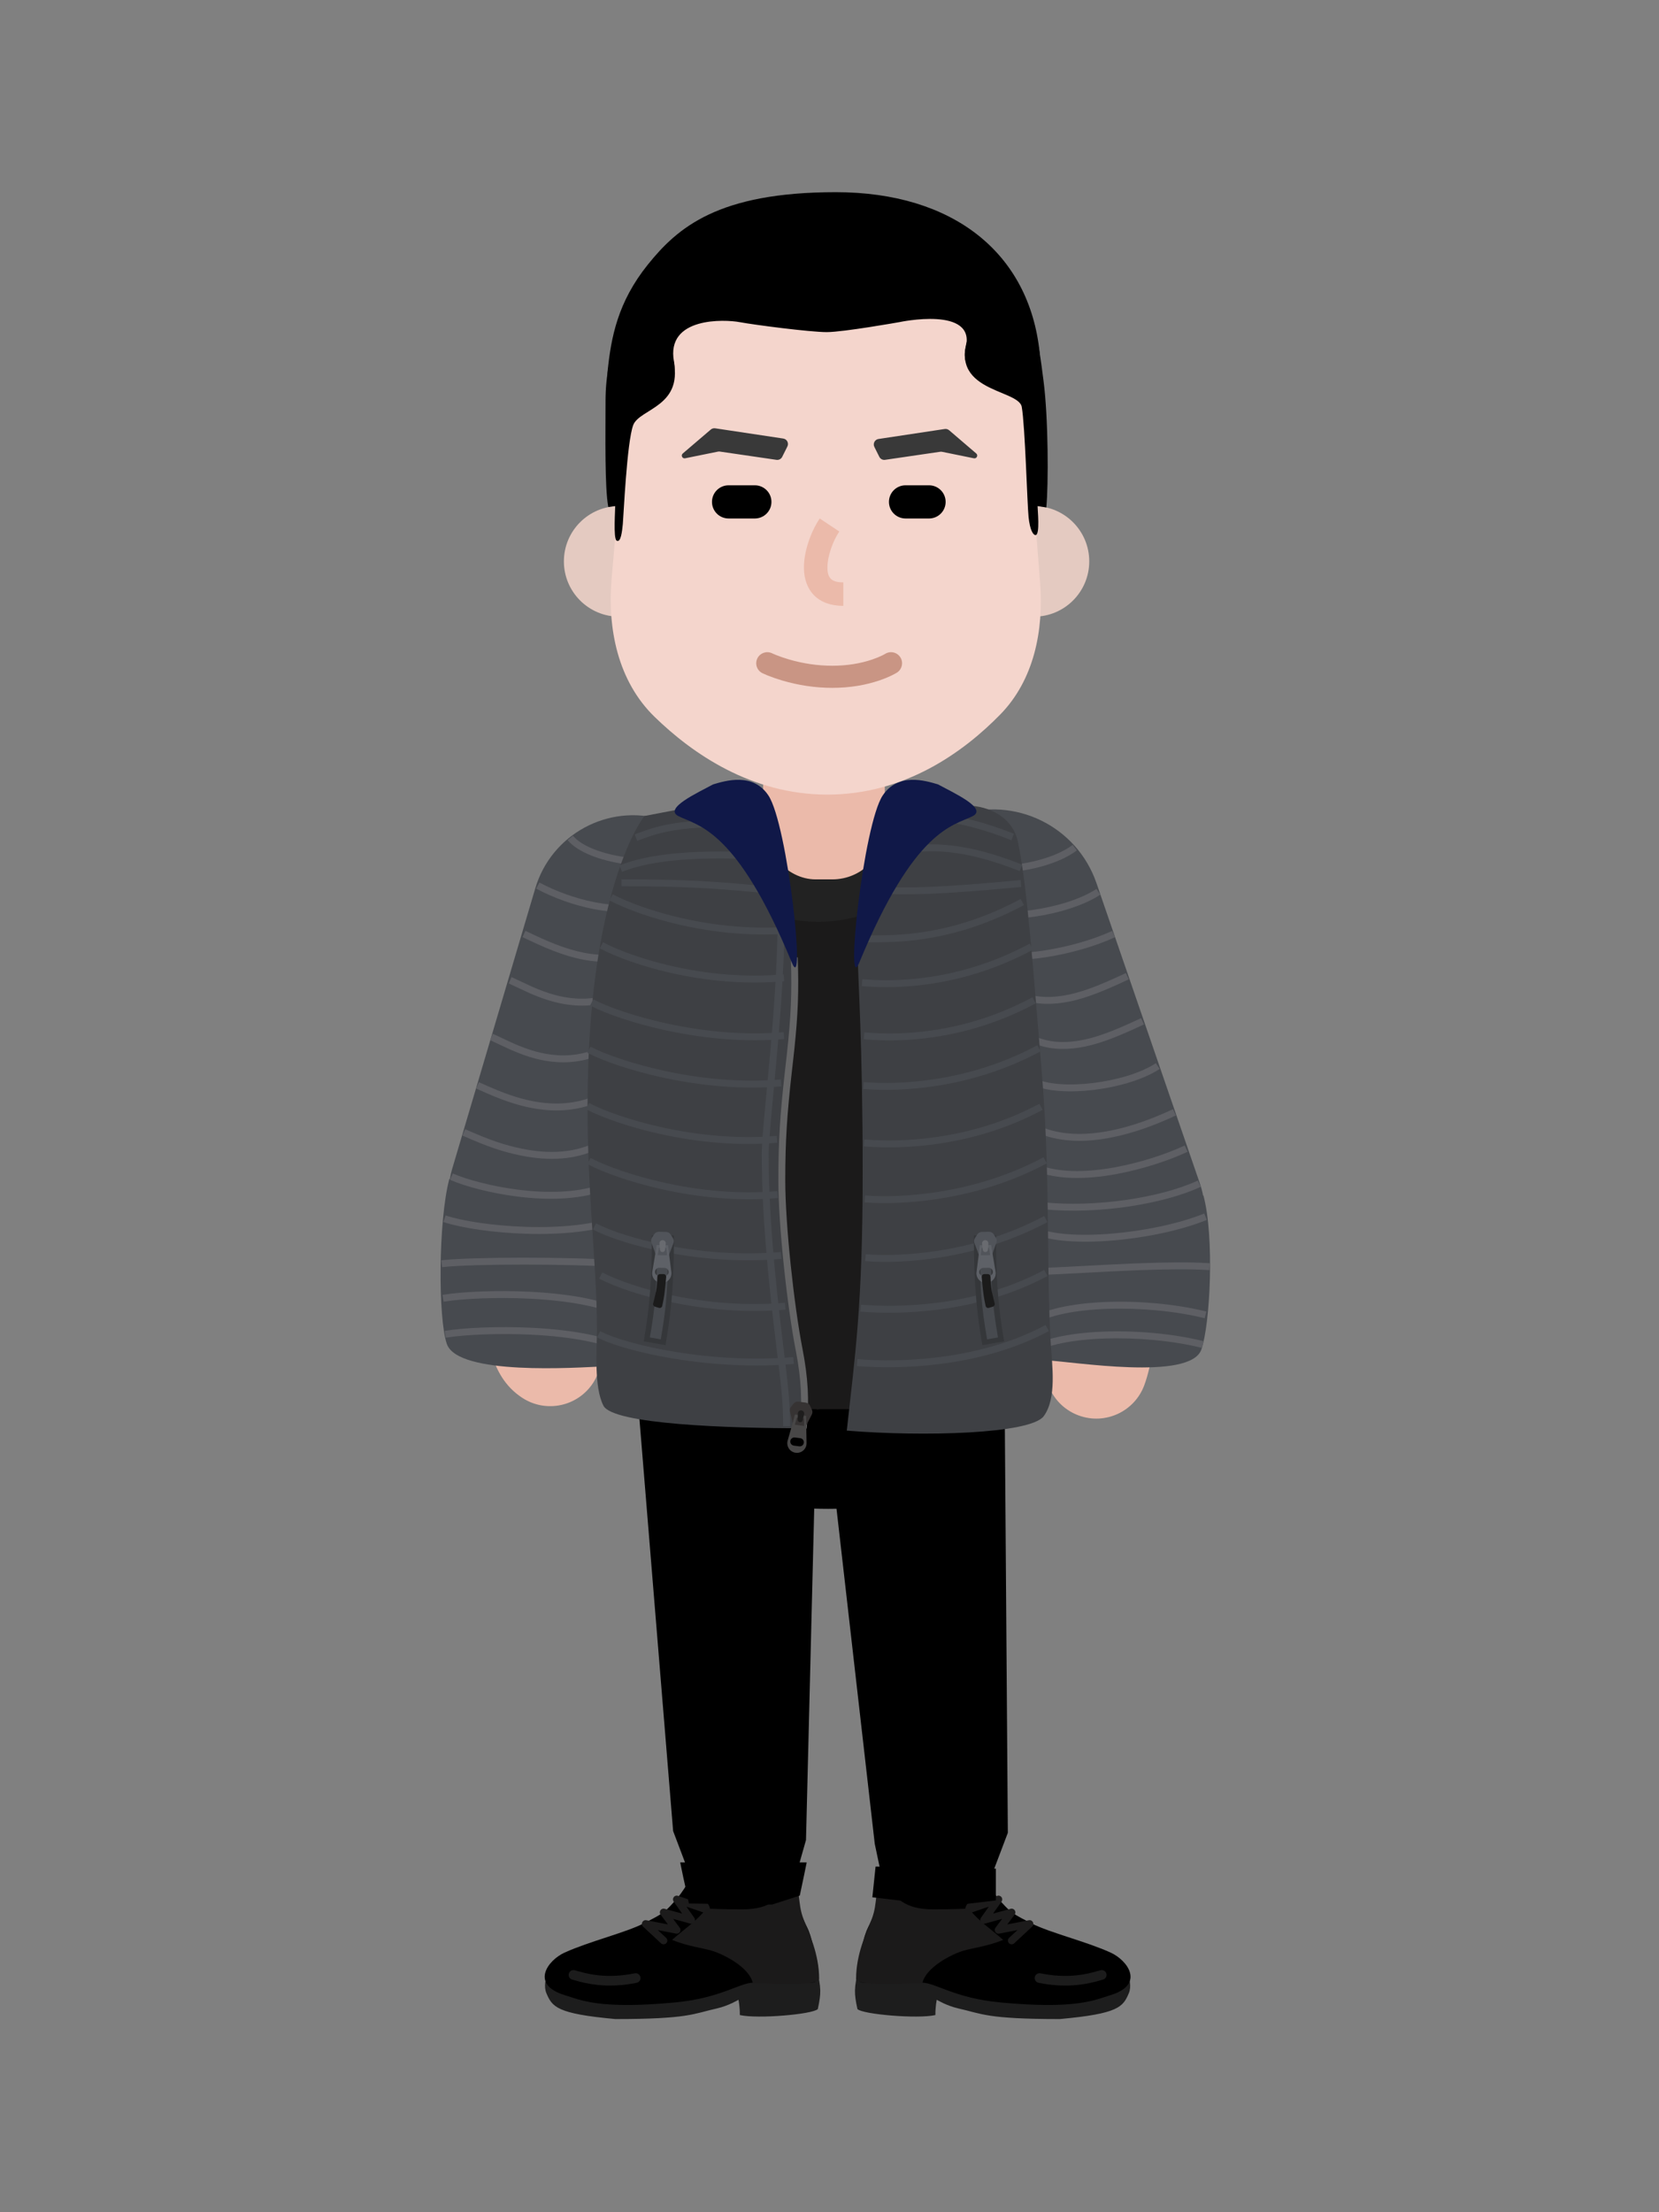 <svg xmlns="http://www.w3.org/2000/svg" width="1200" height="1600" viewBox="0 0 1200 1600" id="character">
  <rect x="0" y="0" width="1200" height="1600" fill="#808080" stroke="none"/>
  <g id="gee_me_079" fill="none" fill-rule="evenodd" stroke="none" stroke-width="1">
    <g transform="translate(305 139)">
      <g id="lower-limb" fill-rule="nonzero" transform="translate(89 821.977)">
        <g id="Group-6" transform="translate(0 399.686)">
          <path id="Path" fill="#1D1D1D" d="M1.177,80.797 C-0.701,76.327 0.65,70.207 1.702,68.537 C2.753,66.877 130.449,59.207 130.449,59.207 C151.644,57.547 193.655,50.547 196.559,62.597 C200.15,77.507 199.986,80.877 197.538,92.417 C193.621,96.267 154,99.627 141.153,96.747 C141.153,90.007 140.153,85.687 140.153,85.687 C140.153,85.687 132.992,90.047 124.591,91.937 C107.456,95.787 104.175,99.627 51.101,99.627 C8.534,95.777 5.381,90.787 1.177,80.797 Z"></path>
          <path id="Path" fill="#000" d="M139.279,15.947 C149.929,16.087 166.192,12.717 175.042,0.887 C175.821,-0.153 177.364,-0.323 178.268,0.617 C186.278,8.897 181.1,4.177 184.304,18.367 C187.46,32.347 190.126,30.347 193.283,43.337 C195.468,52.327 202.547,73.297 193.283,73.297 L151.028,73.297 C141.031,73.297 127.529,84.467 94.238,87.607 C38.976,92.817 25.471,85.687 14.437,82.317 C-10.669,74.657 2.072,57.137 14.437,51.537 C32.551,43.337 58.512,37.177 71.717,30.377 C82,25.087 85.531,23.447 90.811,17.877 C97.567,10.747 100.422,6.207 102.561,2.657 C103.464,1.167 105.832,1.517 106.788,2.977 C112.618,11.887 129.446,15.827 139.279,15.947 Z"></path>
          <path id="Path" fill="#1C1B1B" d="M104.864,4.36 C106.168,3.756 107.706,4.28 108.38,5.527 L108.457,5.68 C108.828,6.483 109.579,7.48 110.737,8.712 L111.212,9.21 C111.542,9.548 111.904,9.908 112.341,10.334 L115.145,13.045 C116.111,13.994 116.522,14.442 117.143,15.173 C118.698,17.004 119.558,18.61 119.558,20.387 C119.558,22.188 117.839,23.47 116.133,22.997 L115.973,22.947 L102.521,18.335 L108.213,26.418 C109.644,28.45 107.812,31.142 105.438,30.625 L105.283,30.587 L92.891,27.18 L97.668,33.565 C99.118,35.505 97.487,38.197 95.14,37.87 L94.983,37.844 L81.787,35.274 L87.835,40.893 C88.885,41.869 88.987,43.482 88.098,44.579 L87.976,44.719 C87.001,45.769 85.388,45.87 84.291,44.981 L84.151,44.86 L71.158,32.79 C69.203,30.974 70.779,27.761 73.358,28.123 L73.517,28.15 L89.129,31.188 L83.825,24.098 C82.313,22.076 84.145,19.302 86.556,19.828 L86.711,19.867 L99.442,23.366 L93.287,14.625 C91.807,12.524 93.811,9.77 96.226,10.459 L96.378,10.506 L109.32,14.943 L108.544,14.193 C107.921,13.586 107.432,13.095 106.965,12.603 L106.791,12.419 C105.27,10.8 104.208,9.389 103.543,7.953 C102.916,6.596 103.507,4.988 104.864,4.36 Z"></path>
          <path id="Path" fill="#FFF" fill-opacity=".11" d="M17.47,66.737 C18.011,64.881 19.954,63.815 21.81,64.357 L23.298,64.785 C29.357,66.509 33.68,67.44 39.148,68.006 C47.172,68.837 55.681,68.455 65.118,66.555 C67.013,66.174 68.859,67.401 69.24,69.296 C69.622,71.191 68.395,73.036 66.5,73.418 C56.364,75.458 47.146,75.872 38.428,74.969 C32.015,74.305 27.084,73.186 19.85,71.077 C17.995,70.536 16.929,68.593 17.47,66.737 Z"></path>
          <path id="Path" fill="#1B1A1A" d="M92.094,42.397 C101.886,33.747 109.167,29.417 117,19.797 C121.243,19.797 126.844,20.277 143,20.277 C164.052,20.277 169.632,11.617 178.934,1.527 C186,5.847 182.361,14.987 187.257,27.487 C191.174,37.497 198.517,52.497 198.517,70.777 C195.09,76.547 161.309,73.657 150.539,73.657 C148.091,62.117 129,52.497 120.5,50.097 C113.039,47.987 104.334,47.207 92.094,42.397 Z"></path>
        </g>
        <g id="Group-5" transform="translate(224.419 399.686)">
          <path id="Path" fill="#1D1D1D" d="M198.147,80.797 C200.025,76.327 198.673,70.207 197.621,68.537 C196.57,66.877 68.874,59.207 68.874,59.207 C47.679,57.547 5.668,50.547 2.764,62.597 C-0.827,77.507 -0.663,80.877 1.785,92.417 C5.702,96.267 45.323,99.627 58.17,96.747 C58.17,90.007 59.17,85.687 59.17,85.687 C59.17,85.687 66.331,90.047 74.732,91.937 C91.867,95.787 95.148,99.627 148.222,99.627 C190.789,95.777 193.943,90.787 198.147,80.797 Z"></path>
          <path id="Path" fill="#000" d="M60.045,15.947 C49.394,16.087 33.131,12.717 24.281,0.887 C23.502,-0.153 21.959,-0.323 21.055,0.617 C13.046,8.897 18.223,4.177 15.02,18.367 C11.863,32.347 9.197,30.347 6.041,43.337 C3.855,52.327 -3.224,73.297 6.041,73.297 L48.295,73.297 C58.292,73.297 71.794,84.467 105.085,87.607 C160.348,92.817 173.852,85.687 184.886,82.317 C209.992,74.657 197.251,57.137 184.886,51.537 C166.772,43.337 140.811,37.177 127.606,30.377 C117.323,25.087 113.792,23.447 108.513,17.877 C101.756,10.747 98.902,6.207 96.762,2.657 C95.859,1.167 93.491,1.517 92.535,2.977 C86.705,11.887 69.877,15.827 60.045,15.947 Z"></path>
          <path id="Path" fill="#1C1B1B" d="M90.867,5.68 C91.494,4.323 93.103,3.732 94.46,4.36 C95.817,4.988 96.408,6.596 95.78,7.953 C95.163,9.287 94.203,10.598 92.852,12.075 L92.533,12.419 C92.011,12.974 91.48,13.51 90.779,14.193 L90.002,14.943 L102.946,10.506 C105.377,9.672 107.461,12.366 106.125,14.493 L106.037,14.625 L99.88,23.366 L112.613,19.867 C115.047,19.197 116.961,21.916 115.59,23.968 L115.498,24.098 L110.194,31.188 L125.806,28.15 C128.425,27.64 130.093,30.806 128.281,32.677 L128.166,32.79 L115.173,44.86 C114.078,45.877 112.365,45.814 111.347,44.719 C110.372,43.669 110.39,42.053 111.357,41.024 L111.488,40.893 L117.537,35.274 L104.341,37.844 C101.963,38.306 100.249,35.667 101.564,33.696 L101.656,33.565 L106.431,27.18 L94.041,30.587 C91.644,31.245 89.731,28.61 91.022,26.552 L91.11,26.418 L96.802,18.335 L83.35,22.947 C81.647,23.531 79.876,22.321 79.771,20.554 L79.766,20.387 C79.766,18.703 80.537,17.174 81.941,15.46 L82.353,14.971 C82.912,14.319 83.348,13.857 84.321,12.906 L86.982,10.334 C87.638,9.695 88.124,9.205 88.587,8.712 C89.662,7.568 90.386,6.626 90.781,5.855 L90.867,5.68 Z"></path>
          <path id="Path" fill="#FFF" fill-opacity=".11" d="M177.514,64.357 C179.37,63.815 181.313,64.881 181.854,66.737 C182.395,68.593 181.329,70.536 179.473,71.077 C172.24,73.186 167.308,74.305 160.896,74.969 C152.177,75.872 142.96,75.458 132.824,73.418 C130.929,73.036 129.702,71.191 130.083,69.296 C130.465,67.401 132.31,66.174 134.205,66.555 C143.643,68.455 152.152,68.837 160.175,68.006 C166.081,67.395 170.651,66.357 177.514,64.357 Z"></path>
          <path id="Path" fill="#1B1A1A" d="M107.229,42.397 C97.437,33.747 90.156,29.417 82.323,19.797 C78.08,19.797 72.479,20.277 56.323,20.277 C35.271,20.277 29.691,11.617 20.389,1.527 C13.323,5.847 16.962,14.987 12.066,27.487 C8.15,37.497 0.806,52.497 0.806,70.777 C4.233,76.547 38.014,73.657 48.784,73.657 C51.232,62.117 70.323,52.497 78.823,50.097 C86.284,47.987 94.99,47.207 107.229,42.397 Z"></path>
        </g>
        <ellipse id="Oval" cx="205.002" cy="94.158" fill="#000" rx="100.994" ry="36.148"></ellipse>
        <polygon id="Path" fill="#000" points="63.18 0 198.18 0 189 369.813 181 398.023 104.5 394.023 92.886 363.323"></polygon>
        <polygon id="Path" fill="#000" points="196.895 6.021 332.352 6.021 335 364.603 324 393.603 246 407.023 238.739 372.603"></polygon>
        <polygon id="Path" fill="#000" points="98 386.023 189.5 386.023 187.824 394.253 184.5 410.023 164.5 416.503 104.324 415.753 103.324 411.253 102 404.753 100.324 397.253"></polygon>
        <polygon id="Path" fill="#000" points="239.324 389.023 326.324 390.523 326.324 404.023 326.324 413.523 303 416.273 280 416.273 237 411.273"></polygon>
      </g>
      <g id="upper-limb" transform="translate(.676 378.01)">
        <path id="Path" fill="#EBBAAA" fill-rule="nonzero" d="M91.083 203.093C100.378 184.895 122.666 177.678 140.864 186.974 158.88 196.176 166.134 218.112 157.258 236.207L156.984 236.755C144.097 261.984 130.492 312.837 123.387 362.067L123.173 363.558C119.796 387.382 118.267 408.732 118.798 424.395L118.825 425.149C119.041 430.726 119.517 435.224 120.122 438.334L120.18 438.63 120.212 438.666C130.719 450.695 132.533 468.614 123.625 482.732L123.294 483.247C112.112 500.35 89.181 505.15 72.078 493.967 59.856 485.976 53.174 474.296 49.25 460.038 46.715 450.829 45.351 440.193 44.88 428.003 44.081 407.293 45.901 381.422 49.906 353.171 58 296.076 73.698 237.128 91.083 203.093ZM423.868 164.961C441.666 154.921 464.233 161.21 474.273 179.008 497.97 221.017 515.462 280.371 524.491 342.406 533.089 401.479 532.913 454.901 522.097 484.645 515.113 503.849 493.884 513.756 474.68 506.772 455.668 499.859 445.768 478.983 452.348 459.932L452.552 459.355C458.085 444.141 458.228 400.915 451.263 353.065 443.518 299.857 428.711 249.342 410.377 216.36L409.82 215.366C399.78 197.568 406.07 175.001 423.868 164.961Z"></path>
        <rect id="Rectangle" width="109.872" height="16.687" x="78.722" y="187.101" fill="#F1EDED" fill-rule="nonzero" transform="rotate(18 133.658 195.444)"></rect>
        <rect id="Rectangle" width="109.872" height="16.687" x="387.303" y="209.719" fill="#F1EDED" fill-rule="nonzero" transform="rotate(162 442.239 218.062)"></rect>
        <path id="Path" fill="#1B1A1A" fill-rule="nonzero" d="M155.279,125.707 C156.114,91.291 212.418,58.817 246.824,57.693 L298.395,59.751 C304.94,59.545 311.495,59.885 317.979,60.782 L396.386,71.625 C430.977,76.408 455.59,107.68 452.106,142.426 L437.274,290.314 L444.716,502.189 C444.788,504.003 358.54,502.282 356.726,502.189 L218.071,502.189 L139.262,490.294 C137.52,490.202 136.19,488.686 136.334,486.944 L151.733,271.895 L155.279,125.707 Z"></path>
        <path id="Path" fill="#222" fill-rule="nonzero" d="M286.324,149.693 C326.088,149.693 358.324,127.979 358.324,101.193 C358.324,74.407 326.088,52.693 286.324,52.693 C246.559,52.693 214.324,74.407 214.324,101.193 C214.324,127.979 246.559,149.693 286.324,149.693 Z"></path>
        <rect id="Rectangle" width="88" height="119" x="246.324" y="0" fill="#EBBAAA" fill-rule="nonzero" rx="37.911"></rect>
        <rect id="Rectangle" width="147.712" height="359.643" x="48.355" y="68.264" fill="#474A4F" fill-rule="nonzero" rx="73.856" transform="rotate(16.5 122.211 248.086)"></rect>
        <path id="Path" fill="#474A4F" fill-rule="nonzero" d="M17.527,455 C11.127,436.6 11.325,365.693 19.325,335.693 L131.526,337 C128.325,383.193 147.026,423.887 131.526,471.193 C110.526,472.193 25.527,478 17.527,455 Z"></path>
        <path id="Path" fill="#5E5F64" fill-rule="nonzero" d="M84.508 121.287C95.518 127.219 110.144 132.731 124.309 135.499 142.653 139.083 158.903 137.943 171.621 131.032L172.156 130.736 174.601 135.098C160.616 142.939 143.013 144.248 123.35 140.406 108.981 137.598 94.224 132.094 82.887 126.09L82.137 125.689 84.508 121.287ZM108.76 87.405C121.024 102.381 167.146 109.381 193.15 99.944L193.932 99.653 195.715 104.325C168.302 114.789 119.789 107.71 105.319 91.08L104.891 90.573 108.76 87.405ZM62.331 194.28 64.322 189.694 64.833 189.923C67.395 191.092 75.881 195.147 79.145 196.593L79.342 196.68C90.539 201.599 100.499 204.495 110.899 205.171 123.908 206.015 136.508 203.146 148.858 195.755L149.519 195.355 152.129 199.619C138.668 207.858 124.824 211.085 110.576 210.16 99.796 209.46 89.57 206.55 78.251 201.659L76.921 201.076C73.214 199.421 64.174 195.096 62.425 194.322L62.331 194.28ZM48.814 235.28 50.805 230.694 51.666 231.084C54.64 232.455 62.847 236.372 65.825 237.68 77.022 242.599 86.982 245.495 97.382 246.171 110.391 247.015 122.991 244.146 135.341 236.755L136.002 236.355 138.612 240.619C125.151 248.858 111.307 252.085 97.058 251.16 86.278 250.46 76.052 247.55 64.734 242.659L63.403 242.076C60.06 240.584 52.378 236.919 49.621 235.646L48.814 235.28ZM72.267 160.754 74.383 156.224 81.081 159.393 81.62 159.647C84.839 161.155 87.657 162.425 90.517 163.64 105.651 170.067 119.138 173.642 131.895 173.587 143.463 173.538 153.687 170.391 162.445 163.638L162.939 163.252 166.042 167.172C156.249 174.925 144.77 178.532 131.917 178.587 118.355 178.645 104.266 174.911 88.563 168.242 86.171 167.227 83.814 166.175 81.245 164.987L79.345 164.102 72.267 160.754ZM38.711 270.275 40.732 265.701 47.047 268.504 48.589 269.177C50.599 270.049 52.439 270.826 54.282 271.573 66.421 276.499 77.331 279.597 88.463 280.699 102.234 282.062 115.292 280.147 127.7 274.297L128.402 273.962 130.581 278.462C117.091 284.996 102.879 287.151 87.97 285.675 76.293 284.518 64.948 281.298 52.402 276.207L50.989 275.628C49.336 274.944 47.654 274.226 45.828 273.428L38.711 270.275ZM28.784 304.275 30.806 299.701 32.654 300.515C48.174 307.315 58.852 311.161 72.155 313.85 91.59 317.778 109.224 316.781 124.585 309.547L125.233 309.238 127.412 313.738C110.796 321.786 91.86 322.934 71.164 318.751 57.429 315.975 46.484 312.033 30.668 305.104L28.784 304.275ZM21.836 331.701C32.193 336.28 50.336 341.007 68.372 343.343 90.543 346.215 110.934 345.464 126.805 340.355L127.534 340.116 129.115 344.86C112.316 350.459 90.925 351.306 67.729 348.301 49.532 345.944 31.222 341.211 20.328 336.499L19.815 336.275 21.836 331.701ZM16.615 362.075C28.917 366.176 51.122 369.479 73.525 370.274L74.387 370.303C100.719 371.161 124.5 368.599 141.28 362.363L141.948 362.111 143.731 366.783C126.187 373.48 101.513 376.19 74.224 375.3 51.379 374.556 28.594 371.23 15.531 366.983L15.033 366.819 16.615 362.075ZM13.543 394.504C35.495 392.01 105.443 391.985 141.421 394.42L142.501 394.494 142.15 399.482C107.144 397.017 37.348 396.992 14.777 399.398L14.108 399.472 13.543 394.504ZM15.232 424.453 14.41 419.521 15.494 419.346C29.672 417.136 54.158 416.128 77.067 417.24L79.08 417.343C107.822 418.89 132.022 423.49 147.913 431.484L148.464 431.764 146.177 436.21C130.714 428.258 106.132 423.657 76.825 422.234 53.945 421.123 29.462 422.158 15.748 424.369L15.232 424.453ZM15.913 445.576C29.902 443.245 55.066 442.154 78.571 443.295L80.583 443.398C109.325 444.945 133.525 449.545 149.416 457.539L149.967 457.819 147.68 462.265C132.217 454.313 107.635 449.712 78.328 448.289 55.448 447.178 30.965 448.213 17.251 450.424L16.735 450.508 15.913 445.576Z"></path>
        <rect id="Rectangle" width="157.985" height="388.308" x="371.232" y="62.14" fill="#474A4F" fill-rule="nonzero" rx="78.993" transform="scale(-1 1)rotate(19 0 -2434.146)"></rect>
        <path id="Path" fill="#3E4044" fill-rule="nonzero" d="M274.824,515.989 C281.324,484.489 259.999,431.907 258.824,332.489 C258.289,287.238 267.868,231.018 269.824,182.989 C270.77,159.738 265.324,129.681 265.324,119.193 C259.324,116.693 248.824,103.193 243.824,100.193 C238.824,97.193 246.324,84.193 246.324,56.693 L160.439,73.166 C147.116,91.498 123.679,146.272 119.917,251.19 C116.928,334.57 126.21,391.254 126.109,445.193 C126.083,459.126 123.824,486.193 130.824,499.693 C137.824,513.193 221.824,515.989 274.824,515.989 Z"></path>
        <path id="Path" fill="#5E5F64" fill-rule="nonzero" d="M487.449 125.899 490.196 130.077C466.46 145.69 417.052 152.514 397.785 143.555L397.211 143.278 399.438 138.802C416.371 147.226 463.895 140.888 486.763 126.343L487.449 125.899ZM498.763 156.266 500.882 160.796C472.56 174.041 425.812 181.948 408.72 174.065L408.211 173.821 410.438 169.345C425.203 176.69 470.496 169.21 497.937 156.649L498.763 156.266ZM470.251 94.032 473.266 98.02C462.365 106.262 444.751 111.777 425.393 113.766 407.585 115.596 390.752 114.129 381.588 109.757L381.211 109.573 383.438 105.097C391.492 109.103 407.683 110.56 424.882 108.792 443.135 106.917 459.696 101.789 469.796 94.371L470.251 94.032Z"></path>
        <path id="Path" fill="#474A4F" fill-rule="nonzero" d="M563.325,459 C569.725,440.6 572.822,377.693 564.822,347.693 L449.325,341 C461.526,379 440.325,417.693 449.325,466.693 C470.325,467.693 555.325,482 563.325,459 Z"></path>
        <path id="Path" fill="#5E5F64" fill-rule="nonzero" d="M508.706 186.757 510.807 191.295 503.05 194.864 500.434 196.041C483.818 203.445 471.758 207.407 459.388 208.672 447.489 209.888 436.639 208.166 426.733 203.004L426.14 202.69 428.505 198.286C437.636 203.189 447.686 204.842 458.879 203.698 470.808 202.478 482.654 198.537 499.276 191.082L503.608 189.113 508.706 186.757ZM519.706 219.359 521.807 223.897 514.05 227.466 511.434 228.643C494.818 236.047 482.758 240.009 470.388 241.274 458.489 242.49 447.639 240.768 437.733 235.606L437.14 235.292 439.505 230.888C448.636 235.791 458.686 237.444 469.879 236.3 481.808 235.08 493.654 231.139 510.276 223.684L514.608 221.715 519.706 219.359ZM530.384 251.937 533.131 256.115C509.787 271.47 461.425 277.031 441.796 267.856L441.21 267.573 443.437 263.097C460.807 271.738 507.275 266.623 529.711 252.372L530.384 251.937ZM542.762 285.224 544.881 289.752C529.607 296.902 514.365 302.4 499.196 305.495 479.576 309.498 461.804 309.045 446.575 303.08L445.885 302.805 447.76 298.171C462.112 303.979 479.164 304.479 498.197 300.596 512.506 297.677 526.966 292.524 541.481 285.819L542.762 285.224ZM551.262 311.479 553.381 316.007C539.479 322.515 520.222 328.758 501.899 332.132 478.968 336.354 458.774 336.031 443.485 330.046L442.885 329.806 444.76 325.172C459.075 330.965 478.611 331.336 500.994 327.215 518.553 323.981 537.029 318.038 550.491 311.837L551.262 311.479ZM560.762 336.812 562.881 341.34C536.108 353.872 488.284 361.479 449.24 357.596L448.059 357.475 448.586 352.503C486.57 356.525 533.608 349.225 559.969 337.178L560.762 336.812ZM565.382 360.672 567.257 365.306C530.053 380.359 465.873 386.485 441.92 375.327L441.207 374.983 443.434 370.507C465.035 381.253 527.728 375.51 564.282 361.11L565.382 360.672ZM516.543 396.724C538.491 395.881 555.592 395.763 568.262 396.562L569.494 396.644 569.147 401.632 567.936 401.552C555.885 400.792 539.624 400.877 518.855 401.641L514.569 401.805C509.4 402.012 504.101 402.251 498.262 402.538L461.517 404.466 455.824 404.737C450.953 404.955 447.279 405.075 444.473 405.101L443.322 405.107 443.322 400.107 444.74 400.098C448.243 400.057 453.151 399.871 460.063 399.532L491.974 397.848C499.274 397.473 505.653 397.171 511.764 396.916L516.543 396.724ZM438.85 437.458C459.55 422.361 521.239 420.588 565.585 431.236L566.924 431.562 565.721 436.416C523.023 425.837 462.421 427.319 442.391 441.077L441.797 441.498 438.85 437.458ZM436.849 458.905C457.547 443.808 519.237 442.036 563.583 452.683L564.922 453.009 563.719 457.863C521.021 447.284 460.418 448.766 440.39 462.524L439.796 462.945 436.849 458.905Z"></path>
        <path id="Path" fill="#474A4F" fill-rule="nonzero" d="M130.495 164.485C141.827 170.502 160.137 177.103 180.291 181.706 206.012 187.58 232.976 189.957 259.678 187.821L261.108 187.702 261.537 192.684C233.822 195.07 205.839 192.67 179.178 186.58 158.932 181.956 140.473 175.344 128.705 169.194L128.15 168.901 130.495 164.485ZM137.495 129.78C148.827 135.797 167.137 142.398 187.291 147.001 213.012 152.875 239.976 155.252 266.678 153.116L268.108 152.997 268.537 157.979C240.822 160.365 212.839 157.965 186.178 151.875 165.932 147.251 147.473 140.639 135.705 134.489L135.15 134.196 137.495 129.78ZM143.822 123.988 143.822 118.988 147.644 118.991C187.053 119.052 211.023 120.109 255.234 124.704L258.084 125.002 257.561 129.974 253.324 129.533C210.187 125.08 186.466 124.051 147.629 123.991L143.822 123.988Z"></path>
        <path id="Path" fill="#3E4044" fill-rule="nonzero" d="M318.325,331.193 C318.325,234.986 314.823,191.489 314.823,174.489 C314.823,157.489 319.323,139.489 319.323,127.989 C329.322,106.682 337.324,94.693 334.324,60.193 L397.235,65.774 C413.15,67.186 427.254,75.999 430.566,91.629 C437.377,123.767 441.421,181.858 447.763,257.124 C454.325,335 451.065,400.546 454.325,454 C455.341,470.672 458.819,494.193 449.323,507.193 C439.826,520.193 361.824,522.193 306.824,517.693 C312.825,462.968 318.325,427.401 318.325,331.193 Z"></path>
        <path id="Path" fill="#474A4F" fill-rule="nonzero" d="M261.822,145.988 C261.822,159.899 261.309,175.292 260.338,192.259 L260.24,193.961 C259.286,210.205 257.973,227.162 256.208,246.957 L252.112,291.176 L251.606,296.912 C250.733,307.07 250.325,313.474 250.325,317.488 C250.328,358.721 254.3,403.553 261.582,462.392 L262.319,468.362 C264.89,489.453 265.8,500.551 265.823,513.971 L265.823,514.488 L260.823,514.488 L260.817,512.469 C260.729,499.944 259.805,489.056 257.353,468.945 L256.18,459.443 C249.226,402.746 245.407,359.055 245.327,318.747 L245.325,317.488 C245.325,312.969 245.804,305.776 246.837,294.042 L247.865,282.819 C248.846,272.302 250.47,254.962 251.084,248.121 L251.647,241.765 C253.199,224.028 254.375,208.542 255.248,193.668 L255.441,190.292 C256.315,174.637 256.789,160.353 256.821,147.374 L256.822,145.988 L261.822,145.988 Z"></path>
        <path id="Path" fill="#656566" fill-rule="nonzero" d="M271.323,175.39 C272.264,199.349 271.477,217.224 268.947,241.327 L268.128,248.852 L266.99,258.949 C263.681,288.422 262.323,307.9 262.323,336.488 C262.323,369.269 268.723,426.975 274.6,457.59 L274.778,458.509 C278.8,479.119 279.773,496.073 277.926,515.099 L277.811,516.243 L272.838,515.733 C274.747,497.117 273.915,480.676 270.103,460.671 L269.871,459.467 C263.888,428.805 257.323,369.95 257.323,336.488 C257.323,308.21 258.644,288.752 261.842,259.998 L263.328,246.778 C263.437,245.798 263.538,244.877 263.637,243.967 C266.352,218.985 267.26,201.073 266.385,177.123 L266.326,175.586 L271.323,175.39 Z"></path>
        <path id="Path" fill="#474A4F" fill-rule="nonzero" d="M439.145 165.49 441.504 169.898C417.037 182.986 392.165 190.89 367.383 194.558 349.704 197.174 333.838 197.464 318.759 196.287L317.657 196.198 318.07 191.216C333.12 192.464 348.953 192.231 366.651 189.612 390.477 186.085 414.393 178.553 437.948 166.126L439.145 165.49ZM432.606 133.193 434.965 137.601C411.932 149.923 389.681 157.439 367.58 161.272 352.616 163.868 341.393 164.533 323.735 164.514L316.324 164.49 316.324 159.49 323.716 159.514C341.118 159.533 352.102 158.882 366.725 156.346 387.931 152.668 409.29 145.514 431.42 133.823L432.606 133.193ZM432.59 119.501 433.058 124.479 426.459 125.092C375.825 129.741 349.841 130.735 328.475 129.09L327.118 128.981 327.531 123.999 328.867 124.105C350.563 125.775 377.292 124.671 430.923 119.657L432.59 119.501ZM142.413 108.865C164.771 100.106 198.842 96.805 252.355 100.096L253.983 100.198 253.666 105.188 250.463 104.991C199.06 101.933 166.263 105.09 144.894 113.266L144.236 113.521 142.413 108.865ZM187.437 77.717 188.614 77.579C203.833 75.849 223.456 75.721 250.371 77.363L252.483 77.494 252.166 82.484 250.075 82.354C223.081 80.707 203.579 80.858 188.61 82.613L188.037 82.681C175.874 84.152 167.41 86.433 156.155 90.79L155.236 91.148 153.413 86.492C165.497 81.758 174.484 79.284 187.437 77.717ZM349.828 94.847C362.431 93.494 370.454 93.249 381.36 94.381 396.226 95.925 412.84 100.176 432.679 107.949L433.745 108.369 431.904 113.017C412 105.138 395.499 100.877 380.844 99.355 370.348 98.265 362.631 98.5 350.339 99.821L343.31 100.594C340.494 100.896 339.082 101.02 337.223 101.141L336.478 101.188 336.171 96.198 337.931 96.08C339.049 95.998 340.144 95.898 341.733 95.733L349.828 94.847ZM343.827 72.505C356.43 71.152 364.454 70.907 375.36 72.04 390.226 73.584 406.839 77.834 426.679 85.607L427.745 86.026 425.904 90.676C406 82.796 389.498 78.535 374.843 77.013 364.104 75.898 356.273 76.17 343.473 77.573L337.041 78.281C334.402 78.562 333.021 78.682 331.223 78.799L330.478 78.846 330.171 73.856 331.931 73.738C333.049 73.656 334.144 73.556 335.732 73.391L343.827 72.505ZM444.645 238.989 447.004 243.397C422.557 256.475 396.759 264.573 370.64 268.509 351.798 271.349 334.207 271.815 319.568 270.678L318.657 270.604 319.07 265.622C333.517 266.82 351.061 266.403 369.895 263.565 395.04 259.776 419.872 252.05 443.428 239.635L444.645 238.989ZM441.145 204.285 443.504 208.693C419.054 221.773 394.086 229.614 369.102 233.195 351.395 235.733 335.586 235.964 320.266 234.765L319.118 234.672 319.531 229.69C334.861 230.962 350.651 230.788 368.393 228.245 392.412 224.803 416.416 217.333 439.949 204.92L441.145 204.285ZM449.145 319.989 451.504 324.397C427.062 337.472 400.534 345.781 373.402 350.007 353.587 353.094 334.646 353.767 320.428 352.666L319.657 352.604 320.07 347.622C333.98 348.776 352.853 348.148 372.632 345.067 398.785 340.993 424.35 333.056 447.927 320.635L449.145 319.989ZM449.606 362.481 451.965 366.889C427.523 379.964 400.994 388.273 373.863 392.5 354.048 395.587 335.105 396.26 320.888 395.158L320.118 395.096 320.531 390.114C334.44 391.268 353.314 390.641 373.093 387.559 399.246 383.485 424.811 375.548 448.388 363.127L449.606 362.481ZM446.145 281.285 448.504 285.693C424.092 298.753 398.12 306.691 371.594 310.408 352.743 313.049 335.279 313.361 320.125 312.178L319.118 312.096 319.531 307.114C334.567 308.362 352.022 308.101 370.901 305.456 396.439 301.878 421.435 294.308 444.951 281.919L446.145 281.285ZM449.645 401.489 452.004 405.897C427.658 418.921 400.546 426.731 372.075 430.268 352.16 432.743 333.44 432.924 317.66 431.685L316.657 431.604 317.07 426.622C332.733 427.921 351.486 427.788 371.459 425.306 398.921 421.894 425.057 414.436 448.53 402.081L449.645 401.489ZM450.645 441.285 453.004 445.693C428.689 458.7 400.904 466.43 371.285 469.855 350.741 472.23 331.292 472.331 315.124 471.057L314.118 470.975 314.531 465.993C330.585 467.325 350.092 467.272 370.71 464.888 399.301 461.582 426.103 454.197 449.549 441.866L450.645 441.285ZM121.497 239.985C132.318 245.731 152.669 252.647 174.768 257.45 202.463 263.469 230.933 265.956 257.703 263.819L259.11 263.702 259.539 268.684C231.823 271.07 202.347 268.561 173.706 262.336L171.977 261.955C150.706 257.209 131.183 250.589 120.037 244.863L119.152 244.401 121.497 239.985ZM123.497 205.782C134.318 211.528 154.669 218.444 176.768 223.247 204.463 229.266 232.933 231.753 259.703 229.616L261.11 229.499 261.539 234.481C233.823 236.867 204.347 234.358 175.706 228.133L173.977 227.752C152.706 223.006 133.183 216.386 122.037 210.66L121.152 210.198 123.497 205.782ZM121.497 320.485C132.603 326.382 152.225 333.286 173.538 338.103 200.578 344.214 228.486 346.748 255.205 344.616L256.61 344.499 257.039 349.481C229.344 351.865 200.424 349.306 172.436 342.98 151.02 338.14 131.242 331.219 119.644 325.16L119.152 324.901 121.497 320.485ZM125.497 367.782C135.958 373.337 155.201 379.541 176.715 383.736 202.969 388.856 230.715 390.785 257.616 388.624L259.11 388.499 259.539 393.481C231.684 395.879 202.934 393.943 175.758 388.644 154.089 384.418 134.624 378.179 123.595 372.431L123.152 372.198 125.497 367.782ZM120.497 280.782C131.482 286.615 151.262 293.477 172.778 298.249 199.926 304.271 227.96 306.752 254.704 304.616L256.11 304.499 256.539 309.481C228.83 311.866 199.787 309.362 171.695 303.131L169.897 302.726C149.264 298.02 130.349 291.474 119.11 285.698L118.152 285.198 120.497 280.782ZM129.997 403.282C140.834 409.036 159.66 415.449 180.503 419.845 206.492 425.327 233.848 427.473 260.649 425.324L262.11 425.202 262.539 430.184C234.756 432.576 206.39 430.416 179.471 424.738 158.506 420.315 139.494 413.879 128.148 407.959L127.652 407.698 129.997 403.282ZM128.497 445.782C138.325 451 158.988 456.85 182.641 460.723 210.237 465.241 239.418 466.813 266.547 464.629L268.11 464.499 268.539 469.481C240.533 471.892 210.349 470.326 181.833 465.657L180.191 465.385C157.007 461.478 136.79 455.73 126.511 450.386L126.152 450.198 128.497 445.782Z"></path>
        <g id="Group-4" transform="translate(263.788 496.716)">
          <path id="Path" fill="#363333" fill-rule="nonzero" d="M13.346,0.711 L8.136,0.033 C6.73,-0.149 5.333,0.425 4.462,1.544 L2.688,3.825 C1.942,4.784 1.673,6.029 1.955,7.211 L4.628,18.394 C5.014,20.008 6.357,21.216 8.002,21.431 L8.541,21.501 C10.217,21.719 11.85,20.86 12.619,19.354 L17.742,9.329 C18.308,8.221 18.326,6.911 17.79,5.787 L16.44,2.956 C15.856,1.732 14.691,0.886 13.346,0.711 Z"></path>
          <path id="Shape" fill="#484747" d="M13.71,10.409 L5.501,9.341 L4.045,14.959 L0.271,28.169 C-0.9,32.269 1.849,36.451 6.077,37.001 C10.305,37.551 14.033,34.212 13.95,29.949 L13.681,16.213 L13.71,10.409 Z M5.47,16.719 L6.9,11.578 L12.179,12.265 L12.206,17.596 L5.47,16.719 Z M4.768,31.839 L8.636,32.342 C10.494,32.584 12.11,31.066 11.984,29.197 C11.889,27.782 10.809,26.631 9.403,26.448 L5.534,25.945 C4.153,25.766 2.832,26.569 2.357,27.879 C1.709,29.666 2.882,31.593 4.768,31.839 Z"></path>
          <path id="Path" fill="#1E1D1D" fill-rule="nonzero" d="M7.665,8.523 L7.519,13 C7.488,13.952 8.186,14.773 9.13,14.895 C10.075,15.018 10.959,14.404 11.173,13.475 L12.178,9.11 C12.481,7.794 11.584,6.504 10.245,6.329 C8.906,6.155 7.709,7.173 7.665,8.523 Z"></path>
        </g>
        <path id="Path" fill="#101848" fill-rule="nonzero" d="M397.818 73.307C409.018 67.707 383.818 56.307 372.818 50.307 363.818 47.64 344.018 41.507 332.818 58.307 318.818 79.307 305.447 204.456 315.818 179.307 355.818 82.307 383.818 80.307 397.818 73.307ZM185.131 73.307C173.931 67.707 199.131 56.307 210.131 50.307 219.131 47.64 238.931 41.507 250.131 58.307 264.131 79.307 277.501 204.456 267.131 179.307 227.131 82.307 199.131 80.307 185.131 73.307Z"></path>
        <path id="Path" fill="#35373A" fill-rule="nonzero" d="M181.824,376.49 C181.824,405.812 180.649,427.327 175.957,454.423 L175.703,455.88 L159.946,453.1 C164.486,427.376 165.738,406.956 165.82,379.512 L165.824,376.49 L181.824,376.49 Z"></path>
        <path id="Path" fill="#474A4F" fill-rule="nonzero" d="M169.324,381.49 L177.324,381.49 L177.356,387.31 C177.536,410.936 176.644,426.488 172.493,450.374 L172.264,451.685 L164.385,450.295 C168.48,427.093 169.466,412.101 169.371,389.914 L169.325,382.152 L169.324,381.49 Z"></path>
        <g id="Group-3" transform="translate(165.29 373.898)">
          <path id="Path" fill="#51545A" fill-rule="nonzero" d="M10.845,0.104 L5.592,0.001 C4.175,-0.027 2.849,0.697 2.106,1.904 L0.593,4.366 C-0.044,5.4 -0.175,6.668 0.235,7.811 L4.116,18.635 C4.676,20.197 6.143,21.251 7.803,21.284 L8.346,21.295 C10.036,21.328 11.564,20.295 12.164,18.714 L16.158,8.189 C16.6,7.025 16.475,5.722 15.819,4.663 L14.167,1.997 C13.452,0.843 12.202,0.131 10.845,0.104 Z"></path>
          <path id="Shape" fill="#5E6167" d="M12.27,9.703 L3.993,9.54 L3.16,15.284 L0.855,28.828 C0.14,33.031 3.33,36.887 7.593,36.971 C11.856,37.055 15.196,33.327 14.647,29.099 L12.876,15.475 L12.27,9.703 Z M4.77,16.878 L5.628,11.611 L10.95,11.715 L11.561,17.011 L4.77,16.878 Z M5.727,31.983 L9.627,32.06 C11.5,32.097 12.94,30.411 12.611,28.567 C12.362,27.171 11.161,26.146 9.744,26.118 L5.844,26.041 C4.451,26.014 3.226,26.957 2.898,28.311 C2.449,30.158 3.826,31.946 5.727,31.983 Z"></path>
          <path id="Path" fill="#696B70" fill-rule="nonzero" d="M6.054,8.491 L6.399,12.957 C6.473,13.907 7.256,14.646 8.208,14.665 C9.161,14.684 9.972,13.976 10.083,13.03 L10.604,8.58 C10.761,7.239 9.728,6.055 8.378,6.028 C7.028,6.002 5.949,7.145 6.054,8.491 Z"></path>
        </g>
        <path id="Path" fill="#1B1B1B" fill-rule="nonzero" d="M174.235,404.49 L171.824,404.49 C170.719,404.49 169.825,405.385 169.798,406.489 C169.723,409.567 169.468,413.766 168.824,416.99 C168.049,420.862 167.291,423.743 166.794,425.633 L166.776,425.701 C166.511,426.709 167.092,427.726 168.088,428.033 L170.912,428.902 C171.968,429.227 173.078,428.632 173.327,427.556 C173.899,425.083 174.517,421.633 174.824,419.49 C175.161,417.126 175.879,410.796 176.195,406.575 C176.28,405.439 175.373,404.49 174.235,404.49 Z"></path>
        <path id="Path" fill="#35373A" fill-rule="nonzero" d="M398.769,376.49 L414.769,376.49 L414.774,379.512 C414.855,406.457 416.063,426.631 420.403,451.702 L420.648,453.1 L404.891,455.88 C400.074,428.581 398.813,407.101 398.771,378.053 L398.769,376.49 Z"></path>
        <path id="Path" fill="#474A4F" fill-rule="nonzero" d="M403.27,381.49 L411.27,381.49 L411.251,385.761 L411.239,387.375 C411.062,410.555 411.928,425.663 415.981,448.99 L416.21,450.295 L408.331,451.685 C404.139,427.933 403.126,412.5 403.224,389.86 L403.27,382.141 L403.27,381.49 Z"></path>
        <g id="Group-2" transform="translate(398.885 373.898)">
          <path id="Path" fill="#51545A" fill-rule="nonzero" d="M5.573,0.104 L10.827,0.001 C12.244,-0.027 13.57,0.697 14.313,1.904 L15.826,4.366 C16.463,5.4 16.595,6.668 16.185,7.811 L12.303,18.635 C11.743,20.197 10.276,21.251 8.616,21.284 L8.073,21.295 C6.383,21.328 4.854,20.295 4.255,18.714 L0.26,8.189 C-0.182,7.025 -0.056,5.721 0.6,4.663 L2.252,1.997 C2.966,0.843 4.217,0.131 5.573,0.104 Z"></path>
          <path id="Shape" fill="#5E6167" d="M4.148,9.703 L12.426,9.54 L13.258,15.284 L15.563,28.828 C16.279,33.031 13.088,36.887 8.825,36.971 C4.562,37.055 1.222,33.327 1.771,29.099 L3.542,15.475 L4.148,9.703 Z M11.651,16.878 L10.793,11.611 L5.471,11.715 L4.86,17.011 L11.651,16.878 Z M10.692,31.983 L6.791,32.06 C4.917,32.097 3.478,30.411 3.807,28.567 C4.056,27.171 5.256,26.146 6.674,26.118 L10.575,26.041 C11.967,26.014 13.192,26.957 13.521,28.311 C13.97,30.158 12.592,31.946 10.692,31.983 Z"></path>
          <path id="Path" fill="#696B70" fill-rule="nonzero" d="M10.366,8.491 L10.02,12.957 C9.947,13.907 9.164,14.646 8.211,14.665 C7.258,14.684 6.447,13.976 6.336,13.029 L5.815,8.58 C5.658,7.239 6.691,6.055 8.041,6.028 C9.391,6.002 10.47,7.145 10.366,8.491 Z"></path>
        </g>
        <path id="Path" fill="#1B1B1B" fill-rule="nonzero" d="M406.356,404.49 L408.768,404.49 C409.872,404.49 410.767,405.385 410.793,406.489 C410.868,409.567 411.123,413.766 411.768,416.99 C412.542,420.862 413.3,423.743 413.798,425.633 L413.816,425.701 C414.081,426.709 413.5,427.726 412.503,428.033 L409.679,428.902 C408.624,429.227 407.513,428.632 407.264,427.556 C406.692,425.083 406.074,421.633 405.768,419.49 C405.43,417.126 404.712,410.796 404.396,406.575 C404.312,405.439 405.218,404.49 406.356,404.49 Z"></path>
      </g>
      <g id="hand" fill-rule="nonzero" transform="translate(102.879)">
        <path id="Path" fill="#E4CAC1" d="M340 307.009C362.091 307.009 380 289.1 380 267.009 380 244.917 362.091 227.009 340 227.009 317.909 227.009 300 244.917 300 267.009 300 289.1 317.909 307.009 340 307.009ZM40 307.009C17.909 307.009.10542736e-15 289.1.10542736e-15 267.009.10542736e-15 244.917 17.909 227.009 40 227.009 62.091 227.009 80 244.917 80 267.009 80 289.1 62.091 307.009 40 307.009Z"></path>
        <path id="Path" fill="#F4D5CC" d="M39.121,167.202 C39.121,84.084 106.502,16.702 189.621,16.702 C272.74,16.702 340.121,84.084 340.121,167.202 L340.121,226.702 L344.447,282.182 C347.167,317.058 340.04,352.825 315.572,377.826 C288.826,405.154 246.444,435.702 190.621,435.702 C135.864,435.702 93.158,406.31 65.53,379.395 C39.129,353.674 31.344,315.929 34.545,279.209 L39.121,226.702 L39.121,167.202 Z"></path>
        <path id="Path" fill="#000" d="M30.12 151.203C30.122 112.703 44.429 89.703 54.723 82.703 65.018 75.703 69.121 82.703 78.621 118.999 88.121 155.295 54.723 156.203 50.121 168.5 45.519 180.796 43.121 234.999 42.621 239.999 42.121 244.999 41.242 253.872 38.121 251.999 35.621 250.499 37.195 228.905 37.121 226.999L32.121 227.703C29.457 213.582 30.12 176.356 30.12 151.203ZM346.94 136.526C343.44 109.526 338.938 66.228 309.438 54.027 279.938 41.825 322.436 45.823 296.62 95.498 270.803 145.173 328.765 141.413 331.193 155.323 333.622 169.233 335.12 225.498 336.12 234.998 337.12 244.498 339.457 247.998 341.12 247.998 344.622 247.998 342.545 228.904 342.62 226.998L348.94 228.026C350.568 211.577 350.44 163.526 346.94 136.526Z"></path>
        <path id="Path" fill="#EBBAAA" d="M185.049,235.987 L199.193,245.417 C194.386,252.628 190.621,263.453 190.621,271.327 C190.621,278.92 193.363,282.112 201.758,282.2 L202.121,282.202 L202.121,299.202 C183.578,299.202 173.621,288.001 173.621,271.327 C173.621,260.032 178.32,246.321 184.699,236.518 L185.049,235.987 Z"></path>
        <path id="Path" fill="#000" d="M264.121,211.999 C270.748,211.999 276.121,217.372 276.121,223.999 C276.121,230.525 270.912,235.834 264.426,235.995 L264.121,235.999 L247.121,235.999 C240.494,235.999 235.121,230.627 235.121,223.999 C235.121,217.474 240.33,212.165 246.816,212.003 L247.121,211.999 L264.121,211.999 Z"></path>
        <path id="Path" fill="#C99584" d="M139.937,337.183 C141.842,333.293 146.485,331.639 150.406,333.408 L150.996,333.683 L151.296,333.819 C151.95,334.111 152.733,334.443 153.638,334.805 C156.279,335.86 159.331,336.924 162.741,337.922 C172.521,340.782 183.123,342.498 194.121,342.498 C205.033,342.498 214.674,340.812 222.936,338.021 C225.772,337.063 228.219,336.047 230.258,335.048 L230.89,334.733 C231.533,334.407 231.98,334.16 232.224,334.014 L232.347,333.94 C236.082,331.579 241.023,332.693 243.384,336.428 C245.697,340.088 244.673,344.907 241.116,347.32 L240.895,347.465 C240.659,347.614 240.301,347.828 239.822,348.097 L239.171,348.455 C238.605,348.76 237.98,349.082 237.296,349.417 C234.648,350.714 231.563,351.995 228.056,353.179 C218.193,356.511 206.834,358.498 194.121,358.498 C181.494,358.498 169.408,356.541 158.251,353.279 C154.333,352.133 150.799,350.901 147.698,349.661 L147.005,349.381 C145.447,348.745 144.302,348.229 143.602,347.887 C139.634,345.943 137.993,341.151 139.937,337.183 Z"></path>
        <path id="Path" fill="#000" d="M138.121 211.999C144.748 211.999 150.121 217.372 150.121 223.999 150.121 230.525 144.912 235.834 138.426 235.995L138.121 235.999 119.121 235.999C112.494 235.999 107.121 230.627 107.121 223.999 107.121 217.474 112.33 212.165 118.816 212.003L119.121 211.999 138.121 211.999ZM190.121 101.203C178.121 101.203 137.714 95.971 127.123 93.985 116.532 92 73.62 89.999 79.623 122.499 85.626 154.999 29.122 154 31.621 129.5 34.12 105 38.951 79.5 60.622 52.5 82.293 25.5 111.619-2.84217094e-14 196.622-2.84217094e-14 281.624-2.84217094e-14 336.621 44 344.121 116 347.64 149.783 282.712 142.999 290.62 112.499 298.527 81.999 242.621 93.985 242.621 93.985 242.621 93.985 202.121 101.203 190.121 101.203Z"></path>
        <path id="Path" fill="#393939" d="M161.658 183.924 157.915 191.412C157.143 192.956 155.467 193.83 153.759 193.581L112.812 187.6C112.355 187.533 111.89 187.546 111.437 187.638L87.691 192.461C85.668 192.872 84.424 190.322 85.993 188.981L106.233 171.685C107.115 170.932 108.28 170.598 109.427 170.771L158.676 178.18C161.363 178.584 162.874 181.493 161.658 183.924ZM224.575 184.239 228.15 191.407C228.921 192.953 230.599 193.83 232.309 193.579L272.191 187.739C272.649 187.672 273.115 187.685 273.568 187.777L296.564 192.46C298.586 192.872 299.832 190.324 298.265 188.981L278.665 172.19C277.783 171.434 276.615 171.099 275.466 171.272L227.558 178.498C224.873 178.903 223.363 181.809 224.575 184.239Z"></path>
      </g>
    </g>
  </g>
</svg>
